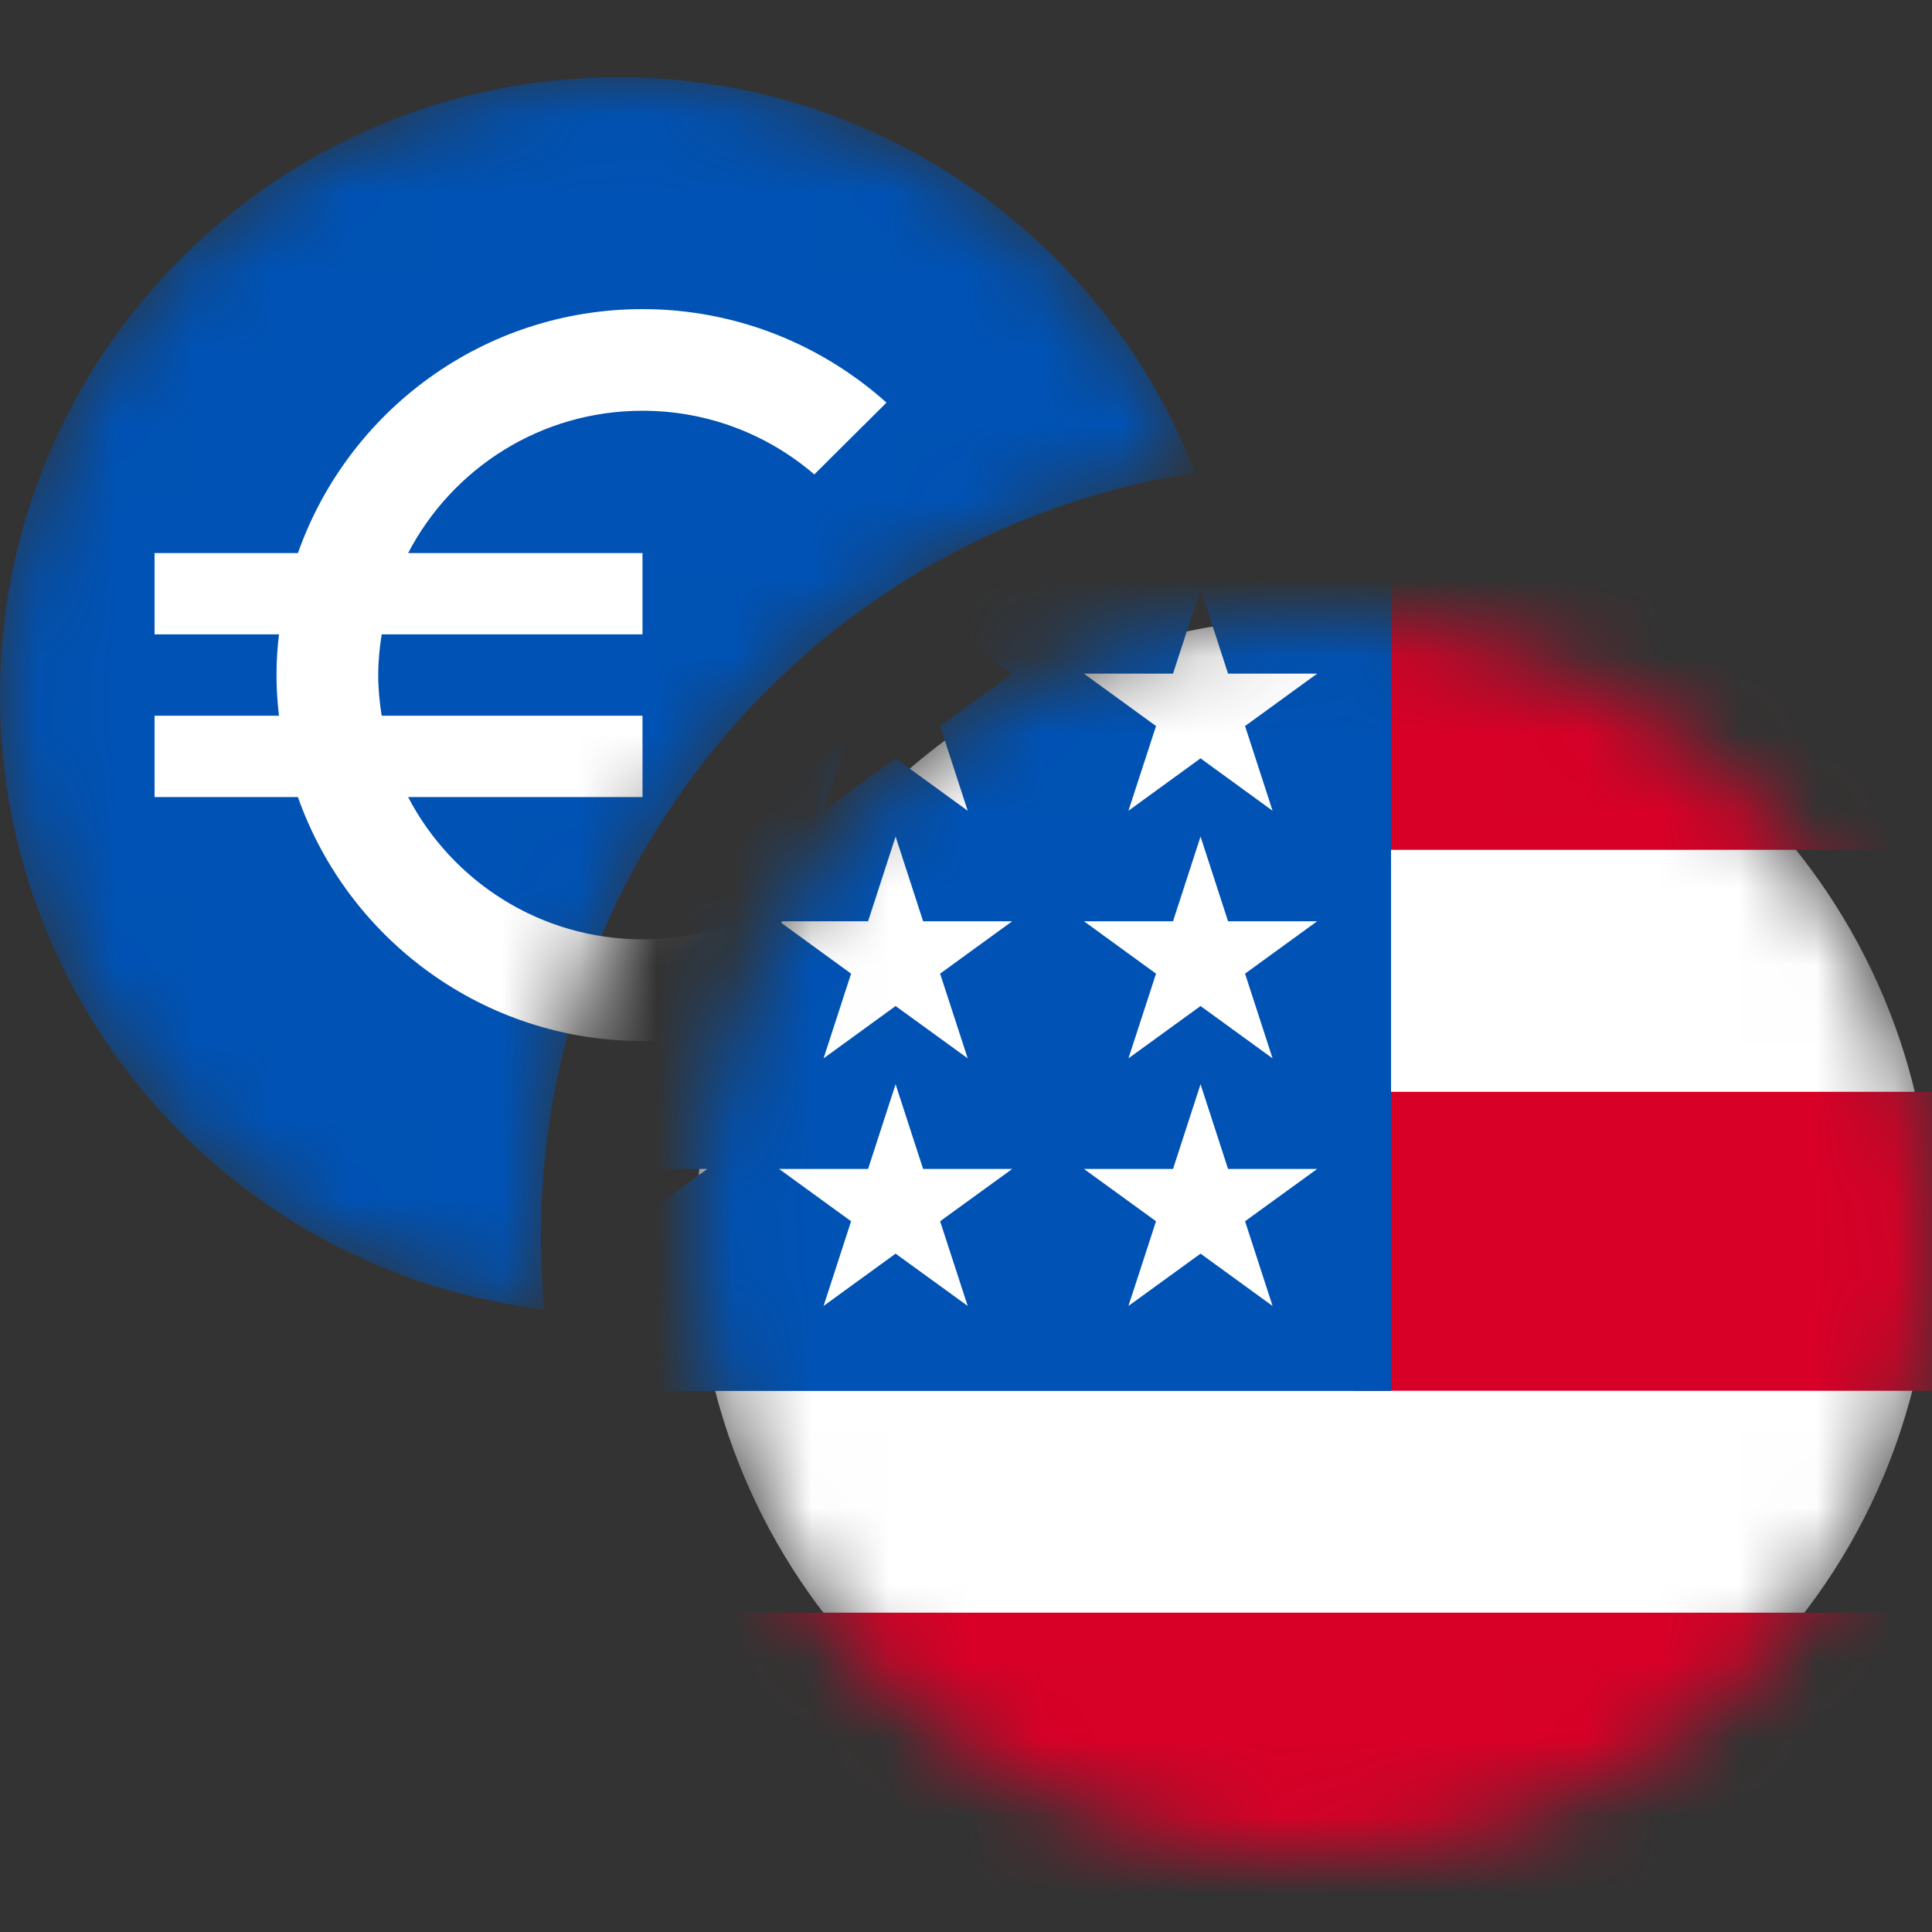 <svg width="25" height="25" viewBox="0 0 25 25" fill="none" xmlns="http://www.w3.org/2000/svg">
<rect x="0" y="0" width="25" height="25" fill="#333333" stroke="none"/>
<mask id="mask0_2123_23529" style="mask-type:alpha" maskUnits="userSpaceOnUse" x="0" y="1" width="16" height="16">
<path d="M15.465 6.117C10.671 6.856 7 10.999 7 16C7 16.318 7.015 16.633 7.044 16.944C3.076 16.471 0 13.095 0 9C0 4.582 3.582 1 8 1C11.402 1 14.308 3.123 15.465 6.117Z" fill="white"/>
</mask>
<g mask="url(#mask0_2123_23529)">
<path d="M15.465 6.117C10.671 6.856 7 10.999 7 16C7 16.318 7.015 16.633 7.044 16.944C3.076 16.471 0 13.095 0 9C0 4.582 3.582 1 8 1C11.402 1 14.308 3.123 15.465 6.117Z" fill="#0052B4"/>
<path d="M8.314 12.155C6.996 12.155 5.851 11.408 5.281 10.314H8.314V9.261H4.939C4.912 9.091 4.894 8.914 4.894 8.735C4.894 8.556 4.912 8.38 4.939 8.209H8.314V7.157H5.281C5.851 6.063 6.993 5.315 8.314 5.315C9.164 5.315 9.94 5.626 10.537 6.139L11.471 5.21C10.634 4.46 9.527 4 8.314 4C6.254 4 4.504 5.318 3.855 7.157H2V8.209H3.61C3.589 8.383 3.578 8.556 3.578 8.735C3.578 8.914 3.589 9.088 3.61 9.261H2V10.314H3.855C4.504 12.153 6.254 13.471 8.314 13.471C9.527 13.471 10.634 13.01 11.471 12.261L10.537 11.329C9.94 11.842 9.164 12.155 8.314 12.155Z" fill="white"/>
</g>
<mask id="mask1_2123_23529" style="mask-type:alpha" maskUnits="userSpaceOnUse" x="9" y="8" width="16" height="16">
<path d="M24.761 17.935C23.692 22.221 19.351 24.829 15.064 23.761C10.779 22.692 8.171 18.351 9.24 14.066C10.308 9.779 14.649 7.171 18.934 8.239C23.221 9.308 25.829 13.649 24.761 17.935Z" fill="white"/>
</mask>
<g mask="url(#mask1_2123_23529)">
<path d="M24.761 17.935C23.692 22.221 19.351 24.829 15.064 23.761C10.779 22.692 8.171 18.351 9.24 14.066C10.308 9.779 14.649 7.171 18.934 8.239C23.221 9.308 25.829 13.649 24.761 17.935Z" fill="white"/>
<path d="M17.522 17.997H29C29 16.659 28.868 15.362 28.621 14.128H17.522V17.997Z" fill="#D80027"/>
<path d="M17.522 10.997H29C29 9.659 28.868 8.362 28.621 7.128H17.522V10.997Z" fill="#D80027"/>
<path d="M8.615 24.738H27.386C27.926 23.548 28.346 22.248 28.621 20.868H7.379C7.655 22.248 8.074 23.548 8.615 24.738Z" fill="#D80027"/>
<path d="M12 8L13.098 8.717L12.165 9.395L12.522 10.491L11.589 9.813L10.657 10.491L10.964 9.544C10.143 10.228 9.424 11.029 8.831 11.921H9.152L8.559 12.353C8.466 12.507 8.377 12.664 8.293 12.823L8.576 13.695L8.047 13.311C7.916 13.589 7.795 13.874 7.687 14.165L8 15.126H9.152L8.22 15.803L8.576 16.899L7.644 16.222L7.085 16.628C7.029 17.077 7 17.535 7 17.999H18C18 11.924 18 11.208 18 7C14.959 6.5 13.706 6.913 12 8ZM12.522 16.899L11.589 16.222L10.657 16.899L11.013 15.803L10.081 15.126H11.233L11.589 14.03L11.945 15.126H13.098L12.165 15.803L12.522 16.899ZM12.165 12.599L12.522 13.695L11.589 13.018L10.657 13.695L11.013 12.599L10.081 11.921H11.233L11.589 10.825L11.945 11.921H13.098L12.165 12.599ZM16.467 16.899L15.535 16.222L14.602 16.899L14.959 15.803L14.026 15.126H15.179L15.535 14.03L15.891 15.126H17.044L16.111 15.803L16.467 16.899ZM16.111 12.599L16.467 13.695L15.535 13.018L14.602 13.695L14.959 12.599L14.026 11.921H15.179L15.535 10.825L15.891 11.921H17.044L16.111 12.599ZM16.111 9.395L16.467 10.491L15.535 9.813L14.602 10.491L14.959 9.395L14.026 8.717H15.179L15.535 7.621L15.891 8.717H17.044L16.111 9.395Z" fill="#0052B4"/>
</g>
</svg>
